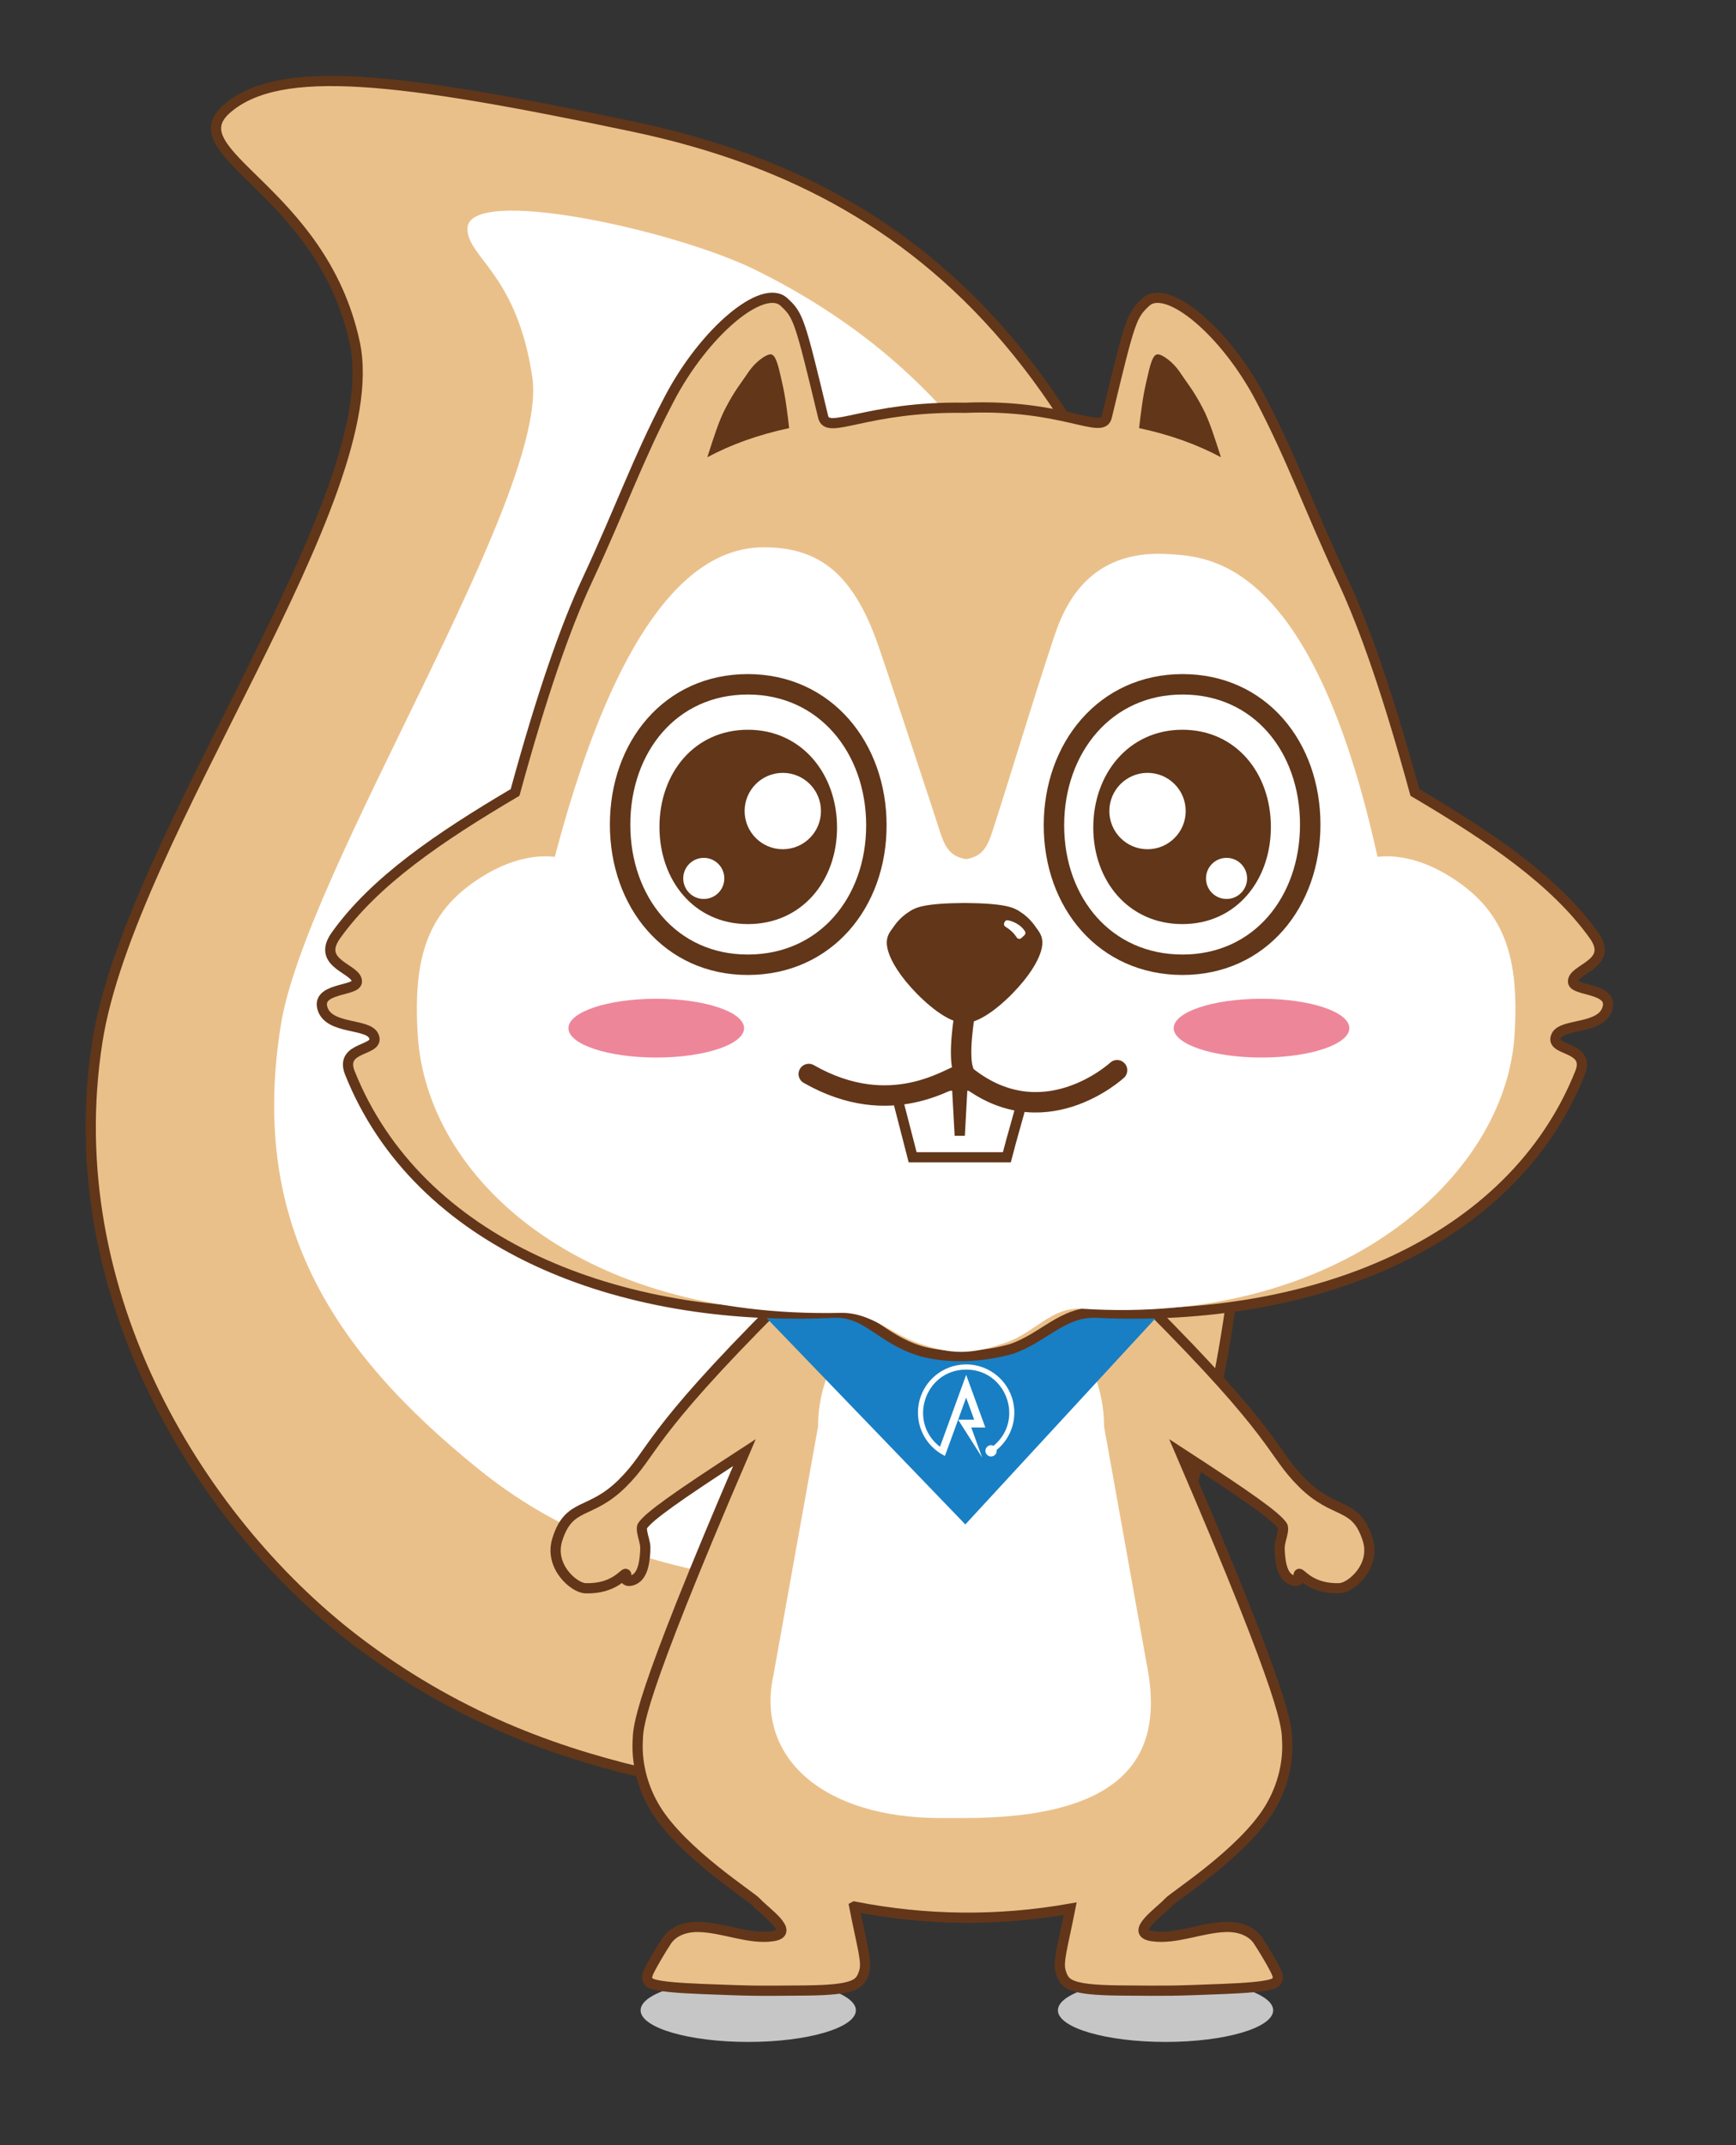 <?xml version="1.0" encoding="utf-8"?>
<!-- Generator: Adobe Illustrator 16.0.0, SVG Export Plug-In . SVG Version: 6.00 Build 0)  -->
<!DOCTYPE svg PUBLIC "-//W3C//DTD SVG 1.1//EN" "http://www.w3.org/Graphics/SVG/1.1/DTD/svg11.dtd">
<svg version="1.1" id="图层_1" xmlns="http://www.w3.org/2000/svg" xmlns:xlink="http://www.w3.org/1999/xlink" x="0px" y="0px"
	 width="170px" height="210px" viewBox="0 0 170 210" enable-background="new 0 0 170 210" xml:space="preserve">
<rect x="0" y="0" width="170" height="210" fill="#333333" stroke="none"/>
<g>
	<ellipse fill="#C7C6C6" cx="114.137" cy="196.799" rx="10.54" ry="3.096"/>
	<ellipse fill="#C7C6C6" cx="73.272" cy="196.799" rx="10.54" ry="3.096"/>
	<g>
		<g>
			<path fill="#EAC08A" stroke="#613619" stroke-miterlimit="10" d="M111.127,158.339c11.273-18.552,12.206-54.837,10.065-67.932
				c-9.255-56.612-33.614-72.635-59.258-78.026C38.936,7.546,27.457,6.195,22.27,10.6c-5.188,4.405,9.246,7.919,12.473,22.97
				c3.227,15.051-22.027,48.217-25.201,68.36c-3.926,24.901,10.356,47.534,25.899,59.121c20.007,14.914,39.399,13.371,53.843,17.865
				C89.283,178.916,99.854,176.891,111.127,158.339z"/>
			<path fill="#FFFFFF" d="M104.329,137.784c8.543-14.06,9.256-41.558,7.628-51.481C106.129,50.782,91.46,35.13,74.129,26.495
				c-8.045-4.01-28.354-8.407-28.354-4.102c0,2.831,4.826,4.356,6.351,14.516c1.73,11.536-22.233,48.255-24.64,63.52
				c-2.974,18.871,4.572,31.48,19.485,43.475c14.736,11.853,29.859,10.133,40.805,13.539
				C87.775,157.443,95.786,151.843,104.329,137.784z"/>
		</g>
		<path fill="#EAC08A" stroke="#63361A" stroke-miterlimit="10" d="M57.332,155.482c2.82,0.092,3.795-1.53,3.955-1.407
			c0.159,0.124-0.144,0.452,0.047,0.612c0.191,0.16,0.662,0.064,1-0.205c0.34-0.268,0.692-0.825,0.813-2.113
			c0.071-0.751,0.079-1.044-0.085-1.654c-0.109-0.406-0.311-1.104-0.137-1.354c0.643-0.926,3.158-2.735,9.972-7.159
			c-10.717,24.905-10.38,26.873-10.448,28.241c-0.121,2.455,0.622,4.824,1.773,6.684c2.66,4.296,9.333,8.508,9.844,9.092
			c0.777,0.891,3.936,2.98,1.614,3.321c-2.322,0.34-4.743-0.819-7.187-0.901c-1.611-0.054-2.68,0.574-3.193,1.344
			c-0.512,0.771-1.282,2.066-1.646,2.781c-0.363,0.713-0.32,0.844-0.212,1.104s0.285,0.648,5.288,0.842s5.011,0.193,10.072,0.15
			c5.062-0.045,5.445-0.648,5.816-1.818c0.316-0.998-0.183-2.416-0.96-6.395l0.004-0.002c7.045,1.381,14.092,1.448,21.139,0.205
			c-0.752,3.813-1.229,5.213-0.919,6.191c0.37,1.17,0.753,1.773,5.815,1.818c5.062,0.043,5.07,0.043,10.073-0.15
			s5.179-0.582,5.288-0.842s0.151-0.391-0.212-1.104c-0.364-0.715-1.135-2.011-1.647-2.781c-0.513-0.77-1.581-1.397-3.192-1.344
			c-2.443,0.084-4.864,1.242-7.187,0.901s0.836-2.431,1.614-3.321c0.511-0.584,7.184-4.795,9.844-9.092
			c1.149-1.859,1.895-4.229,1.772-6.684c-0.066-1.367,0.271-3.336-10.447-28.241c6.813,4.424,9.33,6.233,9.972,7.159
			c0.174,0.25-0.028,0.947-0.137,1.354c-0.163,0.61-0.155,0.903-0.085,1.654c0.121,1.287,0.474,1.845,0.813,2.113
			c0.338,0.27,0.81,0.365,1,0.205c0.191-0.16-0.111-0.489,0.048-0.612c0.161-0.123,1.136,1.499,3.954,1.407
			c1.119-0.035,3.592-2.137,2.762-4.773c-1.163-3.691-3.179-2.345-6.358-5.491c-3.179-3.146-2.128-4.39-15.488-17.719
			c-0.424-0.423-0.856-0.854-1.285-1.285l-14.896-0.85v-0.188l-1.651,0.094l-1.649-0.094v0.188l-14.896,0.85
			c-0.43,0.431-0.861,0.862-1.285,1.285c-13.36,13.33-12.31,14.573-15.488,17.719c-3.18,3.146-5.195,1.8-6.358,5.491
			C53.746,153.348,56.217,155.448,57.332,155.482z"/>
		<path fill="#FFFFFF" d="M80.108,139.659c0-7.735,6.27-14.005,14.005-14.005l0,0c7.735,0,14.005,6.27,14.005,14.005l4.365,24.312
			c1.182,7.776-2.092,14.076-18.37,14.006h-2.001c-11.549,0-18.142-5.957-16.368-14.006L80.108,139.659z"/>
		<polygon fill="#187FC4" points="99.175,104.536 90.44,104.536 72.197,126.05 94.531,149.234 115.757,126.232 		"/>
		<path fill="#EAC08A" stroke="#63361A" stroke-miterlimit="10" d="M31.604,98.796c0.683,1.978,4.396,1.385,4.979,2.592
			c0.764,1.583-3.41,0.921-2.319,3.649c6.675,16.686,26.145,24.473,47.334,23.473c3.322-0.156,4.591,2.551,8.557,3.751
			c2.096,0.595,5.335,0.774,8.813-0.181c3.161-1.033,5.102-3.727,8.424-3.57c21.188,1,40.658-6.787,47.334-23.473
			c1.091-2.728-3.083-2.066-2.319-3.649c0.583-1.208,4.297-0.614,4.979-2.592c0.729-2.112-3.239-1.739-3.342-2.66
			c-0.146-1.316,4.092-1.705,2.046-4.57c-3.778-5.289-10.024-9.556-17.539-13.99c-2.607-9.526-4.882-16.092-7.056-20.759
			c-3.34-7.168-4.895-11.734-8.024-17.727c-3.483-6.673-9.228-11.407-11.259-9.521c-1.405,1.305-1.534,1.673-3.829,11.239
			c-0.443,1.847-4.241-1.282-13.852-0.888c-9.738-0.166-13.481,2.735-13.924,0.888c-2.296-9.566-2.423-9.934-3.829-11.239
			c-2.031-1.886-7.775,2.848-11.259,9.521c-3.129,5.993-4.685,10.559-8.024,17.727c-2.174,4.666-4.447,11.233-7.056,20.759
			c-7.515,4.434-13.761,8.701-17.539,13.99c-2.046,2.865,2.192,3.254,2.046,4.57C34.844,97.057,30.875,96.684,31.604,98.796z"/>
		<path fill="#613619" d="M111.547,41.909c3.116,0.671,5.707,1.619,8.015,2.853c-0.672-2.094-1.139-3.569-1.771-4.785
			c-0.964-1.85-1.519-2.435-2.237-3.52c-0.718-1.085-1.758-1.744-2.139-1.768c-0.381-0.023-0.646,0.385-1.017,2.062
			C112.125,37.981,111.935,38.534,111.547,41.909z"/>
		<path fill="#613619" d="M77.279,41.909c-3.115,0.671-5.707,1.619-8.014,2.853c0.672-2.094,1.138-3.569,1.771-4.785
			c0.963-1.85,1.519-2.435,2.236-3.52s1.758-1.744,2.139-1.768c0.381-0.023,0.646,0.385,1.018,2.062
			C76.701,37.981,76.892,38.534,77.279,41.909z"/>
		<g>
			<path fill="#FFFFFF" d="M40.907,101.318c0.863,14.034,15.929,27.756,41.407,27.206c2.994-0.065,4.891,2.049,7.765,3.021
				c3.054,1.013,4.828,1.147,8.395-0.101c2.874-0.971,4.474-3.523,7.501-3.325c25.03,1.637,41.474-12.767,42.337-26.799
				c0.472-7.667-0.909-12.367-6.786-15.789c-3.69-2.148-6.396-1.656-6.632-1.649c-6.361-28.94-16.455-29.349-20.18-29.622
				c-3.789-0.278-8.544,0.545-11.045,6.848c-0.928,2.34-5.175,16.249-6.002,18.773c-0.805,2.459-1.013,3.894-3.057,4.227
				c-2.044-0.333-2.252-1.769-3.058-4.227c-0.826-2.525-4.719-14.317-5.546-16.695c-2.488-7.153-5.898-9.608-11.218-9.608
				c-5.523,0-13.647,4.427-20.461,30.304c-0.236-0.007-2.943-0.499-6.633,1.649C41.818,88.952,40.438,93.653,40.907,101.318z"/>
		</g>
		<ellipse fill="#EE869A" cx="123.536" cy="100.651" rx="8.599" ry="2.877"/>
		<ellipse fill="#EE869A" cx="64.265" cy="100.651" rx="8.599" ry="2.877"/>
		<g>
			<path fill="none" stroke="#613619" stroke-width="2" stroke-miterlimit="10" d="M73.229,66.99
				c7.582,0,12.591,6.224,12.591,13.805c0,7.582-5.009,13.649-12.591,13.649c-7.581,0-12.505-6.144-12.505-13.726
				S65.648,66.99,73.229,66.99z"/>
			<path fill="#613619" d="M73.244,71.439c5.254,0,8.724,4.314,8.724,9.567c0,5.254-3.47,9.458-8.724,9.458
				c-5.255,0-8.666-4.258-8.666-9.512S67.989,71.439,73.244,71.439z"/>
			<circle fill="#FFFFFF" cx="76.656" cy="79.397" r="3.738"/>
			<circle fill="#FFFFFF" cx="68.918" cy="85.992" r="2.012"/>
		</g>
		<g>
			<path fill="none" stroke="#613619" stroke-width="2" stroke-miterlimit="10" d="M115.8,66.99
				c-7.582,0-12.591,6.224-12.591,13.805c0,7.582,5.01,13.649,12.591,13.649s12.506-6.144,12.506-13.726S123.382,66.99,115.8,66.99z
				"/>
			<path fill="#613619" d="M115.786,71.439c-5.254,0-8.725,4.314-8.725,9.567c0,5.254,3.471,9.458,8.725,9.458
				s8.666-4.258,8.666-9.512S121.04,71.439,115.786,71.439z"/>
			<circle fill="#FFFFFF" cx="112.373" cy="79.397" r="3.738"/>
			<circle fill="#FFFFFF" cx="120.111" cy="85.992" r="2.012"/>
		</g>
		<path fill="none" stroke="#63361A" stroke-width="2" stroke-linecap="round" stroke-linejoin="round" stroke-miterlimit="10" d="
			M94.325,104.77c-0.535-1.512,0.132-5.411,0.132-5.411"/>
		<g>
			<path fill="#613619" d="M99.809,89.199c0.576,0.363,0.904,0.683,1.147,0.955s0.401,0.498,0.652,0.852s0.595,0.838,0.419,1.759
				c-0.176,0.921-0.872,2.28-2.322,3.897c-1.45,1.617-3.653,3.491-5.248,3.491c-1.596,0-3.798-1.874-5.248-3.491
				c-1.45-1.617-2.146-2.976-2.322-3.897c-0.176-0.921,0.169-1.405,0.42-1.759s0.408-0.58,0.651-0.852s0.571-0.592,1.148-0.955
				c0.577-0.363,1.402-0.771,5.351-0.802C98.405,88.429,99.231,88.836,99.809,89.199z"/>
			<path fill="#FFFFFF" d="M100.024,91.827c-0.139,0.129-0.356,0.102-0.459-0.056c-0.099-0.151-0.235-0.334-0.405-0.505
				c-0.26-0.261-0.52-0.436-0.697-0.539c-0.128-0.075-0.18-0.23-0.127-0.368l0.032-0.082c0.053-0.135,0.192-0.216,0.335-0.189
				c0.255,0.048,0.676,0.174,1.13,0.504c0.253,0.184,0.429,0.409,0.536,0.572c0.081,0.123,0.06,0.285-0.048,0.386L100.024,91.827z"
				/>
		</g>
		<path fill="none" stroke="#613619" stroke-miterlimit="10" d="M87.797,107.189c0.599,2.317,0.978,3.785,1.575,6.103
			c3.075,0,6.149,0,9.224,0c0.6-2.319,0.977-3.458,1.574-5.776c-2.046-0.056-3.87-1.264-5.917-1.266
			c-0.089,1.637-0.179,3.273-0.268,4.911c-0.09-1.638-0.18-3.274-0.27-4.911C91.67,106.253,89.843,107.133,87.797,107.189z"/>
		<path fill="none" stroke="#63361A" stroke-width="2" stroke-linecap="round" stroke-linejoin="round" stroke-miterlimit="10" d="
			M79.199,105.14c8.122,4.631,13.934,0.218,15.126-0.024c7.7,6.479,15.066-0.346,15.066-0.346"/>
		<g>
			<g>
				<g>
					<path fill="#FFFFFF" d="M95.397,138.98c-0.263-0.721-0.524-1.44-0.786-2.16c-0.692,1.902-1.385,3.805-2.077,5.707
						c-1.882-0.922-2.931-2.976-2.575-5.041c0.356-2.064,2.031-3.648,4.113-3.887c2.082-0.24,4.073,0.922,4.888,2.854
						c0.814,1.931,0.259,4.168-1.365,5.493c0.088,0.569-0.647,0.874-0.988,0.409c-0.34-0.465,0.171-1.074,0.688-0.82
						c3.073-2.54,1.227-7.531-2.76-7.458c-3.985,0.073-5.649,5.129-2.485,7.554c0.855-2.347,1.709-4.693,2.563-7.041
						c0.625,1.717,1.25,3.436,1.875,5.152c-0.46,0-0.919,0-1.378,0c0.357,0.984,0.716,1.968,1.074,2.951
						c-0.786-1.237-1.572-2.477-2.358-3.715C94.35,138.979,94.873,138.979,95.397,138.98z"/>
				</g>
			</g>
		</g>
	</g>
</g>
</svg>
